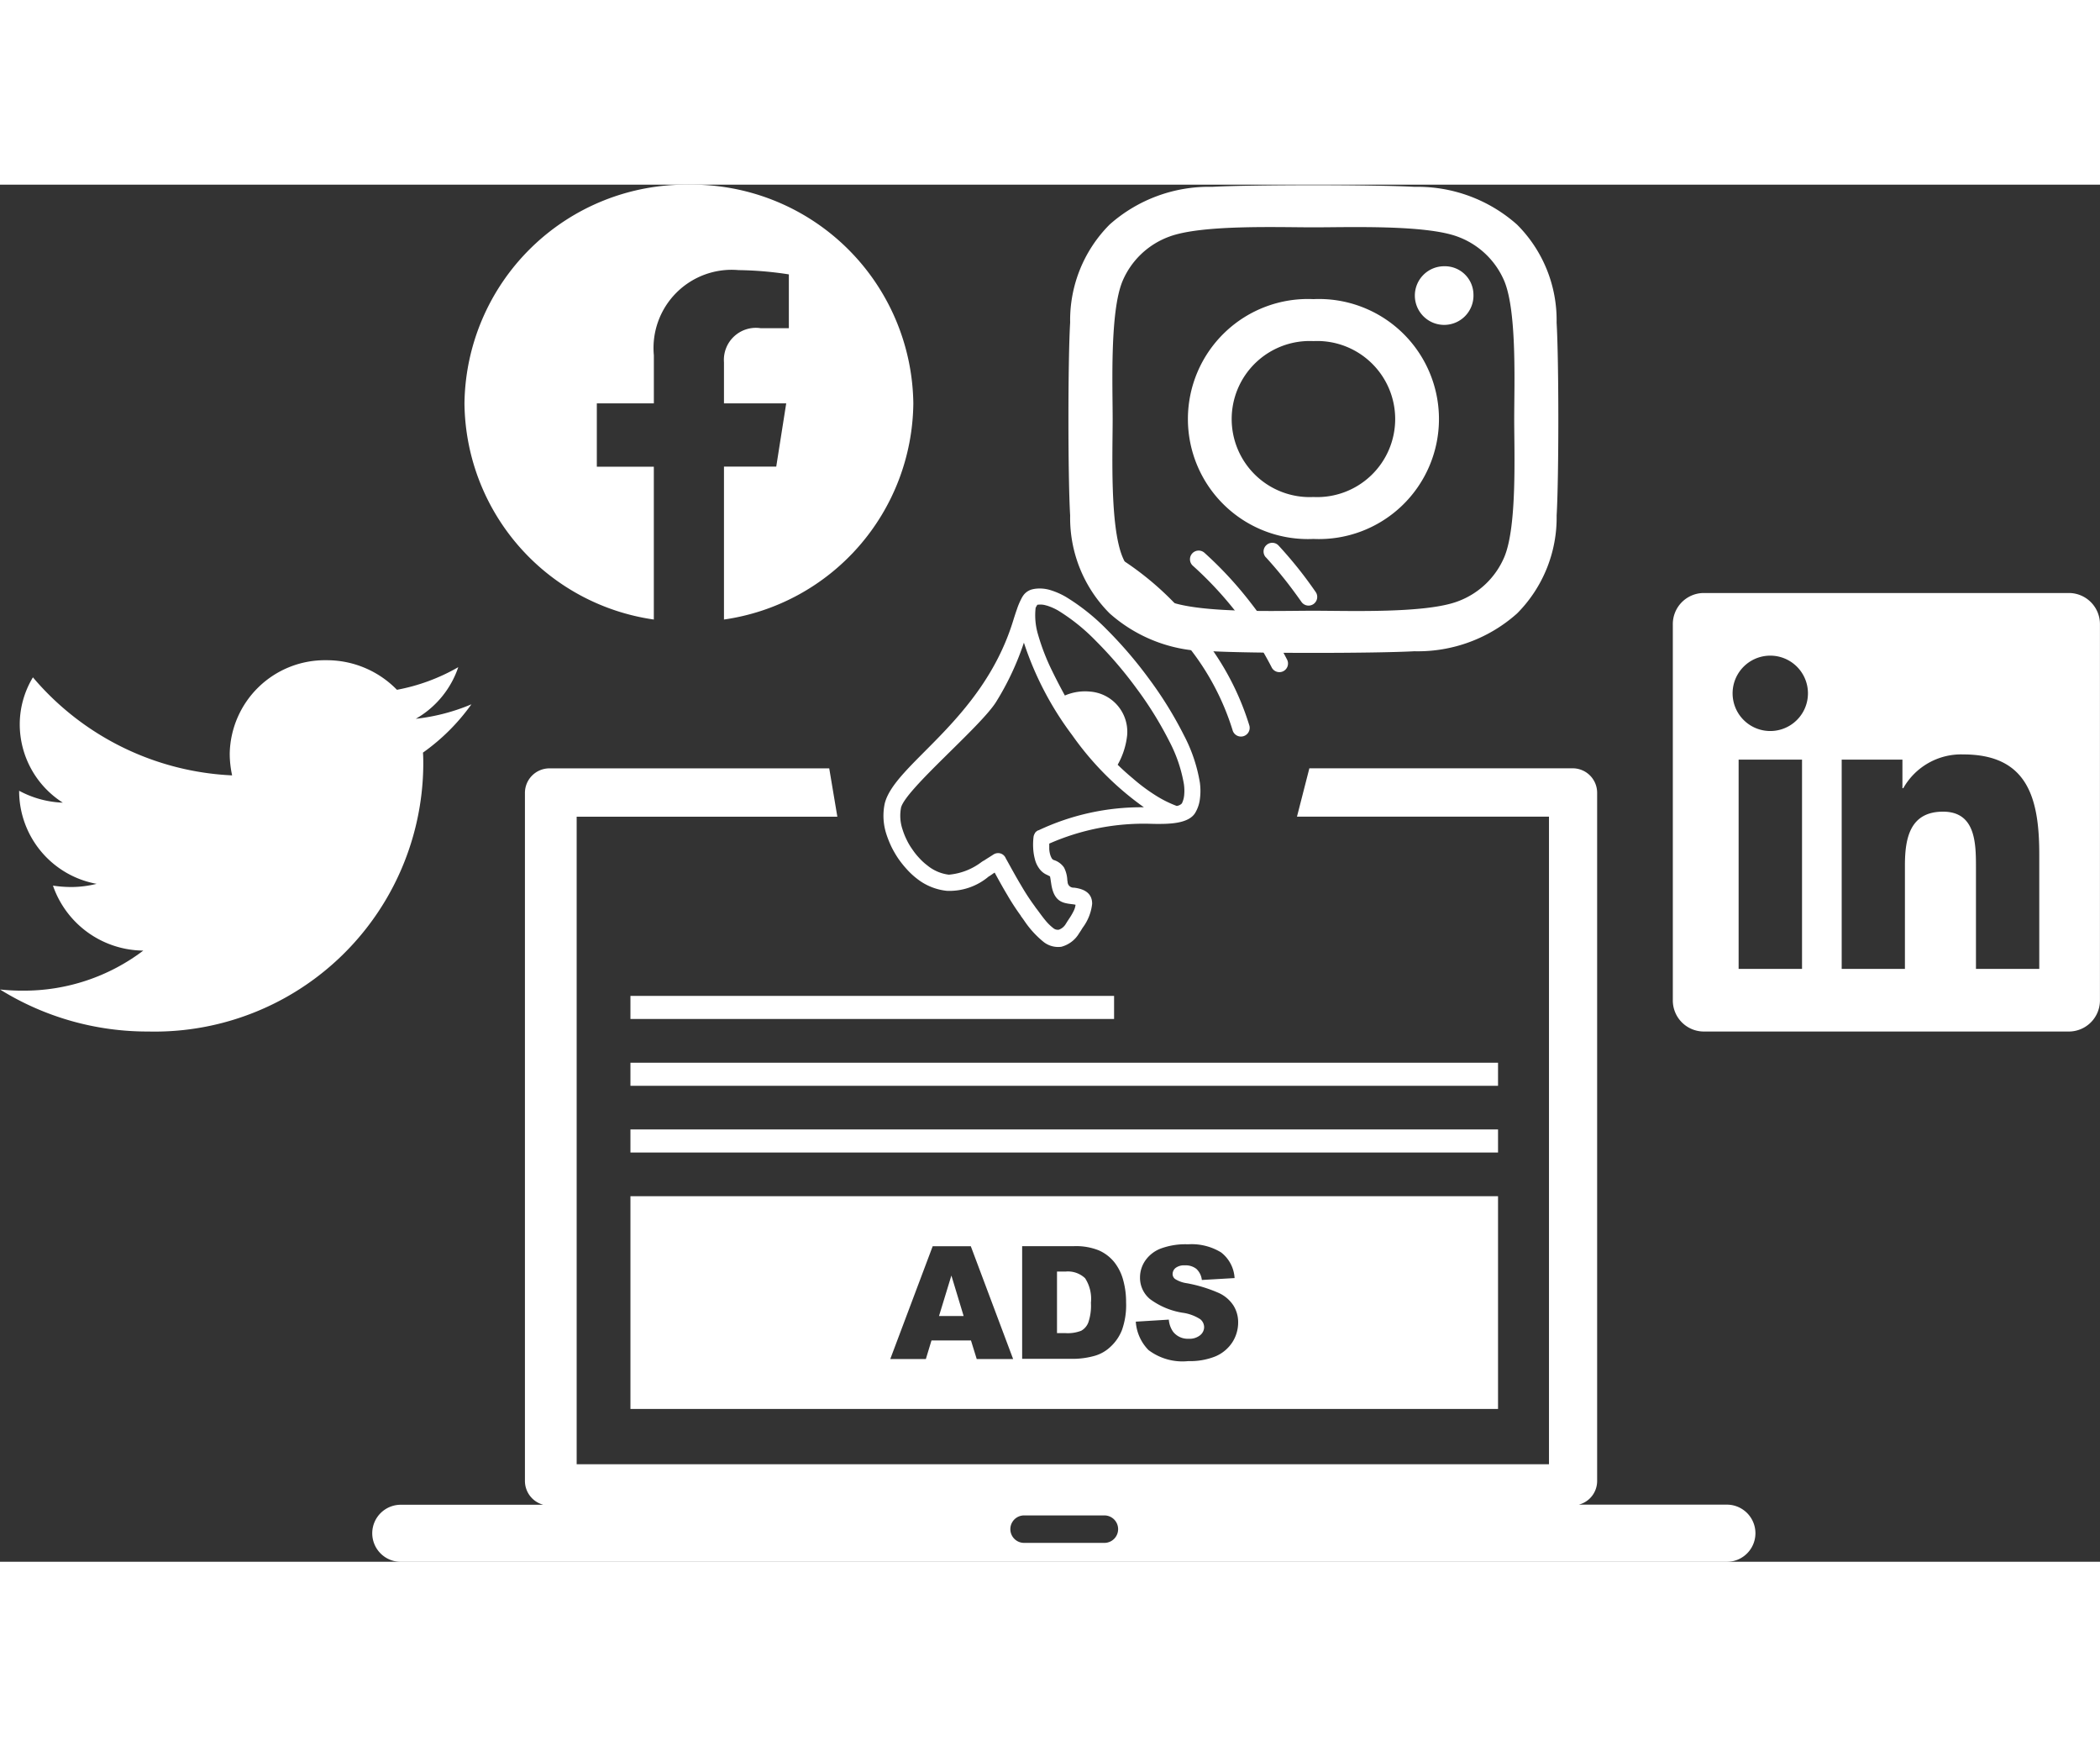<svg xmlns="http://www.w3.org/2000/svg" width="180.599" height="150.15" viewBox="0 0 82.599 54.15">
                        <rect x="0" y="0" width="82.599" height="54.15" fill="#333333" stroke="none"/>
                        <g id="Group_30" data-name="Group 30" transform="translate(-841.401 -1844.891)">
                          <path id="instagram" d="M9.562,36.305a4.72,4.72,0,1,0,0,9.43,4.72,4.72,0,1,0,0-9.43Zm0,7.781a3.069,3.069,0,1,1,0-6.131,3.069,3.069,0,1,1,0,6.131Zm6.294-7.974a1.153,1.153,0,1,1-1.152-1.1A1.124,1.124,0,0,1,15.856,36.112Zm3.271,1.116a5.308,5.308,0,0,0-1.556-3.853,5.894,5.894,0,0,0-4.037-1.486c-1.591-.086-6.358-.086-7.949,0a5.886,5.886,0,0,0-4.037,1.481A5.325,5.325,0,0,0-.007,37.224c-.09,1.518-.09,6.069,0,7.588a5.308,5.308,0,0,0,1.556,3.853,5.9,5.9,0,0,0,4.037,1.486c1.591.086,6.358.086,7.949,0a5.855,5.855,0,0,0,4.037-1.486,5.343,5.343,0,0,0,1.556-3.853C19.217,43.294,19.217,38.747,19.127,37.229Zm-2.055,9.213a3.181,3.181,0,0,1-1.831,1.748c-1.268.48-4.277.369-5.679.369s-4.415.107-5.679-.369a3.181,3.181,0,0,1-1.831-1.748c-.5-1.211-.387-4.083-.387-5.421s-.112-4.215.387-5.421a3.181,3.181,0,0,1,1.831-1.748c1.268-.48,4.277-.369,5.679-.369s4.415-.107,5.679.369A3.181,3.181,0,0,1,17.072,35.6c.5,1.211.387,4.083.387,5.421S17.575,45.235,17.072,46.441Z" transform="translate(883.5 1813.087)" fill="#fff"/>
                          <path id="twitter" d="M16.637,51.721c.012.16.012.319.012.479A10.567,10.567,0,0,1,5.836,62.682,10.987,10.987,0,0,1,0,61.029a8.107,8.107,0,0,0,.918.046A7.765,7.765,0,0,0,5.636,59.5a3.794,3.794,0,0,1-3.553-2.555A4.94,4.94,0,0,0,2.8,57a4.139,4.139,0,0,0,1-.125A3.715,3.715,0,0,1,.753,53.261v-.046a3.919,3.919,0,0,0,1.718.468A3.654,3.654,0,0,1,.777,50.614a3.572,3.572,0,0,1,.518-1.859A10.918,10.918,0,0,0,9.13,52.61a4.037,4.037,0,0,1-.094-.844,3.742,3.742,0,0,1,3.8-3.684,3.848,3.848,0,0,1,2.777,1.163,7.627,7.627,0,0,0,2.412-.89,3.7,3.7,0,0,1-1.671,2.03,7.808,7.808,0,0,0,2.188-.57,8.038,8.038,0,0,1-1.906,1.9Z" transform="translate(841.401 1815.509)" fill="#fff"/>
                          <path id="linkedin" d="M15.6,32H1.2A1.222,1.222,0,0,0,0,33.243V48a1.222,1.222,0,0,0,1.2,1.243H15.6A1.225,1.225,0,0,0,16.8,48V33.243A1.225,1.225,0,0,0,15.6,32ZM5.078,46.78H2.588V38.551H5.082V46.78ZM3.833,37.427a1.482,1.482,0,0,1,0-2.964,1.482,1.482,0,0,1,0,2.964Zm10.58,9.353h-2.49v-4c0-.955-.019-2.182-1.294-2.182-1.3,0-1.5,1.039-1.5,2.113V46.78H6.642V38.551H9.031v1.124h.034a2.612,2.612,0,0,1,2.359-1.328c2.52,0,2.989,1.705,2.989,3.922Z" transform="translate(907.198 1828.948)" fill="#fff"/>
                          <path id="facebook" d="M25.655,16.6A8.715,8.715,0,0,0,16.828,8,8.715,8.715,0,0,0,8,16.6a8.676,8.676,0,0,0,7.448,8.5v-6.01H13.206V16.6h2.243V14.706a3.074,3.074,0,0,1,3.334-3.346,13.934,13.934,0,0,1,1.976.168v2.115H19.645a1.259,1.259,0,0,0-1.438,1.343V16.6h2.448l-.392,2.486H18.207V25.1A8.676,8.676,0,0,0,25.655,16.6Z" transform="translate(851.67 1836.891)" fill="#fff"/>
                          <g id="online-ads-icon" transform="translate(856.074 1858.973)">
                            <path id="Path_21" data-name="Path 21" d="M20.766,10.418a1.688,1.688,0,0,0,.062.854,2.642,2.642,0,0,0,.155.389,2.429,2.429,0,0,0,.226.385,2.683,2.683,0,0,0,.279.35,2.3,2.3,0,0,0,.31.283l0,0a1.649,1.649,0,0,0,.85.367,2.484,2.484,0,0,0,1.288-.5l.075-.049.009,0c.133-.088.265-.168.394-.252a.339.339,0,0,1,.243-.04.319.319,0,0,1,.195.133.133.133,0,0,1,.027.049l.128.23,0,0c.168.305.332.6.509.894a8.708,8.708,0,0,0,.509.774l0,0,.018.027c.018.027.044.062.075.1l0,0c.106.142.212.292.323.425a1.921,1.921,0,0,0,.319.314h0a.273.273,0,0,0,.217.058.527.527,0,0,0,.27-.226l.066-.106.066-.1,0,0a2.457,2.457,0,0,0,.181-.31.746.746,0,0,0,.071-.239,1.113,1.113,0,0,0-.137-.022h0c-.354-.044-.7-.084-.814-.766v0h0l-.013-.084h0c-.013-.088-.022-.155-.031-.195a.278.278,0,0,0-.013-.058v.009h0c-.031-.018-.066-.035-.111-.058l-.04-.018h0A.732.732,0,0,1,26.2,12.8a1.048,1.048,0,0,1-.168-.363h0a2.146,2.146,0,0,1-.066-.416,2.588,2.588,0,0,1,.013-.46v0a.345.345,0,0,1,.058-.15l0-.009a.338.338,0,0,1,.124-.1s.009,0,.013,0a9.48,9.48,0,0,1,4.146-.907A11.815,11.815,0,0,1,27.5,7.56,12.549,12.549,0,0,1,25.6,3.922a10.95,10.95,0,0,1-1.1,2.341c-.637,1-3.571,3.438-3.735,4.155ZM10.124,25.688H44.249v8.367H10.124V25.688Zm13.394,5.673H21.965l-.221.73h-1.4l1.668-4.434h1.5l1.664,4.434H23.744l-.226-.73Zm-.288-.96-.482-1.593L22.261,30.4Zm2.305-2.748h2.035a2.411,2.411,0,0,1,.973.164,1.62,1.62,0,0,1,.615.469,1.951,1.951,0,0,1,.35.712,3.192,3.192,0,0,1,.111.858,2.918,2.918,0,0,1-.164,1.1,1.771,1.771,0,0,1-.451.655,1.492,1.492,0,0,1-.619.354,3.209,3.209,0,0,1-.819.119H25.531V27.653Zm1.367,1v2.42h.336a1.471,1.471,0,0,0,.615-.093.629.629,0,0,0,.283-.332,2.054,2.054,0,0,0,.1-.77,1.484,1.484,0,0,0-.23-.965.981.981,0,0,0-.765-.261H26.9ZM30,30.622l1.3-.08a.951.951,0,0,0,.173.482.731.731,0,0,0,.606.27.663.663,0,0,0,.451-.137.415.415,0,0,0,.159-.319.408.408,0,0,0-.15-.31,1.693,1.693,0,0,0-.7-.257,2.918,2.918,0,0,1-1.283-.54,1.084,1.084,0,0,1-.389-.854,1.167,1.167,0,0,1,.2-.646,1.309,1.309,0,0,1,.6-.478,2.8,2.8,0,0,1,1.089-.173,2.216,2.216,0,0,1,1.3.319,1.372,1.372,0,0,1,.531,1.009l-1.288.075a.7.7,0,0,0-.217-.438.684.684,0,0,0-.456-.137.55.55,0,0,0-.358.1.312.312,0,0,0-.119.248.245.245,0,0,0,.1.19,1.155,1.155,0,0,0,.456.164,5.6,5.6,0,0,1,1.283.394A1.363,1.363,0,0,1,33.85,30a1.233,1.233,0,0,1,.177.655,1.439,1.439,0,0,1-.235.788,1.485,1.485,0,0,1-.659.544,2.664,2.664,0,0,1-1.066.186,2.218,2.218,0,0,1-1.566-.434,1.756,1.756,0,0,1-.5-1.115ZM10.124,17.812H29.147v.907H10.124v-.907Zm0,2.628H44.249v.907H10.124V20.44Zm0,2.624H44.249v.907H10.124v-.907Zm-9,14.757H6.695a.968.968,0,0,1-.721-.929V9.825a.965.965,0,0,1,.96-.96H17.943l.319,1.9H8.009V36.228H46.253V10.763H36.341l.487-1.9H47.187a.962.962,0,0,1,.96.96V36.888a.959.959,0,0,1-.721.929h5.823a1.124,1.124,0,1,1,0,2.248H1.124a1.122,1.122,0,1,1,0-2.243Zm24.483.42h3.159a.54.54,0,1,1,0,1.08H25.607a.54.54,0,1,1,0-1.08ZM29.217,1.316a.34.34,0,1,1,.341-.589,11.826,11.826,0,0,1,3.031,2.912A10.65,10.65,0,0,1,34.47,7.188a.342.342,0,1,1-.664.168,10.011,10.011,0,0,0-1.761-3.305,11.1,11.1,0,0,0-2.827-2.735Zm5.9-.748a.338.338,0,0,1,.022-.482.338.338,0,0,1,.482.022c.257.279.509.571.757.881s.469.611.69.929a.341.341,0,1,1-.562.385c-.217-.305-.438-.606-.668-.894S35.363.834,35.12.568ZM32.248.9A.339.339,0,0,1,32.7.387a14.849,14.849,0,0,1,1.832,1.982,13.916,13.916,0,0,1,1.42,2.221.339.339,0,0,1-.606.305,13.438,13.438,0,0,0-1.35-2.111A14.307,14.307,0,0,0,32.248.9ZM27.213,6a2,2,0,0,1,.973-.155A1.585,1.585,0,0,1,29.66,7.573a2.993,2.993,0,0,1-.372,1.15c.181.177.376.354.589.531a7.2,7.2,0,0,0,.907.677,4.5,4.5,0,0,0,.827.412.374.374,0,0,0,.075-.018.353.353,0,0,0,.071-.035.281.281,0,0,0,.058-.049.934.934,0,0,0,.088-.314,1.839,1.839,0,0,0-.009-.438h0A5.677,5.677,0,0,0,31.319,7.8a14.28,14.28,0,0,0-1.3-2.093,15.9,15.9,0,0,0-1.593-1.858,7.64,7.64,0,0,0-1.473-1.186h0a2.2,2.2,0,0,0-.456-.2l-.009,0a.745.745,0,0,0-.314-.035h0c-.022,0-.035,0-.049.009l0,0h0c-.009.018-.022.035-.031.053s-.013.022-.022.04l-.013.027v.013A2.648,2.648,0,0,0,26.155,3.6a8.593,8.593,0,0,0,.571,1.465c.164.336.327.646.487.938Zm-.58,7.111Zm3.96-2.066h-.009a9.228,9.228,0,0,0-3.987.779c0,.066,0,.137,0,.208a.961.961,0,0,0,.04.235h0a.627.627,0,0,0,.058.133.143.143,0,0,0,.058.058l.035.018h0l.009,0h0a.766.766,0,0,1,.381.288v0a1.2,1.2,0,0,1,.128.465h0l0,.022v0h0l.013.084v0a.232.232,0,0,0,.248.221h0c.531.062.721.31.717.637a1.909,1.909,0,0,1-.372.938h0c-.022.035-.044.071-.062.1s-.04.062-.058.088l-.009.013s0,.009-.009.013a1.152,1.152,0,0,1-.7.535.925.925,0,0,1-.7-.19,3.766,3.766,0,0,1-.761-.836l-.035-.049-.035-.049h0l-.062-.084,0-.009a9.261,9.261,0,0,1-.531-.814c-.164-.274-.332-.575-.5-.885l0,0c-.035.022-.071.044-.093.062h0l-.124.084-.009,0a2.391,2.391,0,0,1-1.655.571A2.276,2.276,0,0,1,21.39,13.2,2.934,2.934,0,0,1,21,12.838a3.977,3.977,0,0,1-.341-.425,4.087,4.087,0,0,1-.27-.465,4.134,4.134,0,0,1-.195-.487v0a2.333,2.333,0,0,1-.071-1.2c.367-1.562,3.81-3.23,5.04-7.155v0c.058-.186.111-.354.168-.513h0a2.746,2.746,0,0,1,.173-.407l0,0a.988.988,0,0,1,.088-.142.636.636,0,0,1,.124-.119.684.684,0,0,1,.159-.084,1.107,1.107,0,0,1,.19-.04h0a1.437,1.437,0,0,1,.571.053,2.891,2.891,0,0,1,.624.274l0,0a8.284,8.284,0,0,1,1.589,1.266,16.7,16.7,0,0,1,1.673,1.951,15.179,15.179,0,0,1,1.376,2.226,6.16,6.16,0,0,1,.624,1.858,2.435,2.435,0,0,1,0,.646,1.374,1.374,0,0,1-.177.527l0,0c-.261.46-1.093.451-1.6.447Z" transform="translate(0 0.005)" fill="#fff" fill-rule="evenodd"/>
                          </g>
                        </g>
                      </svg>